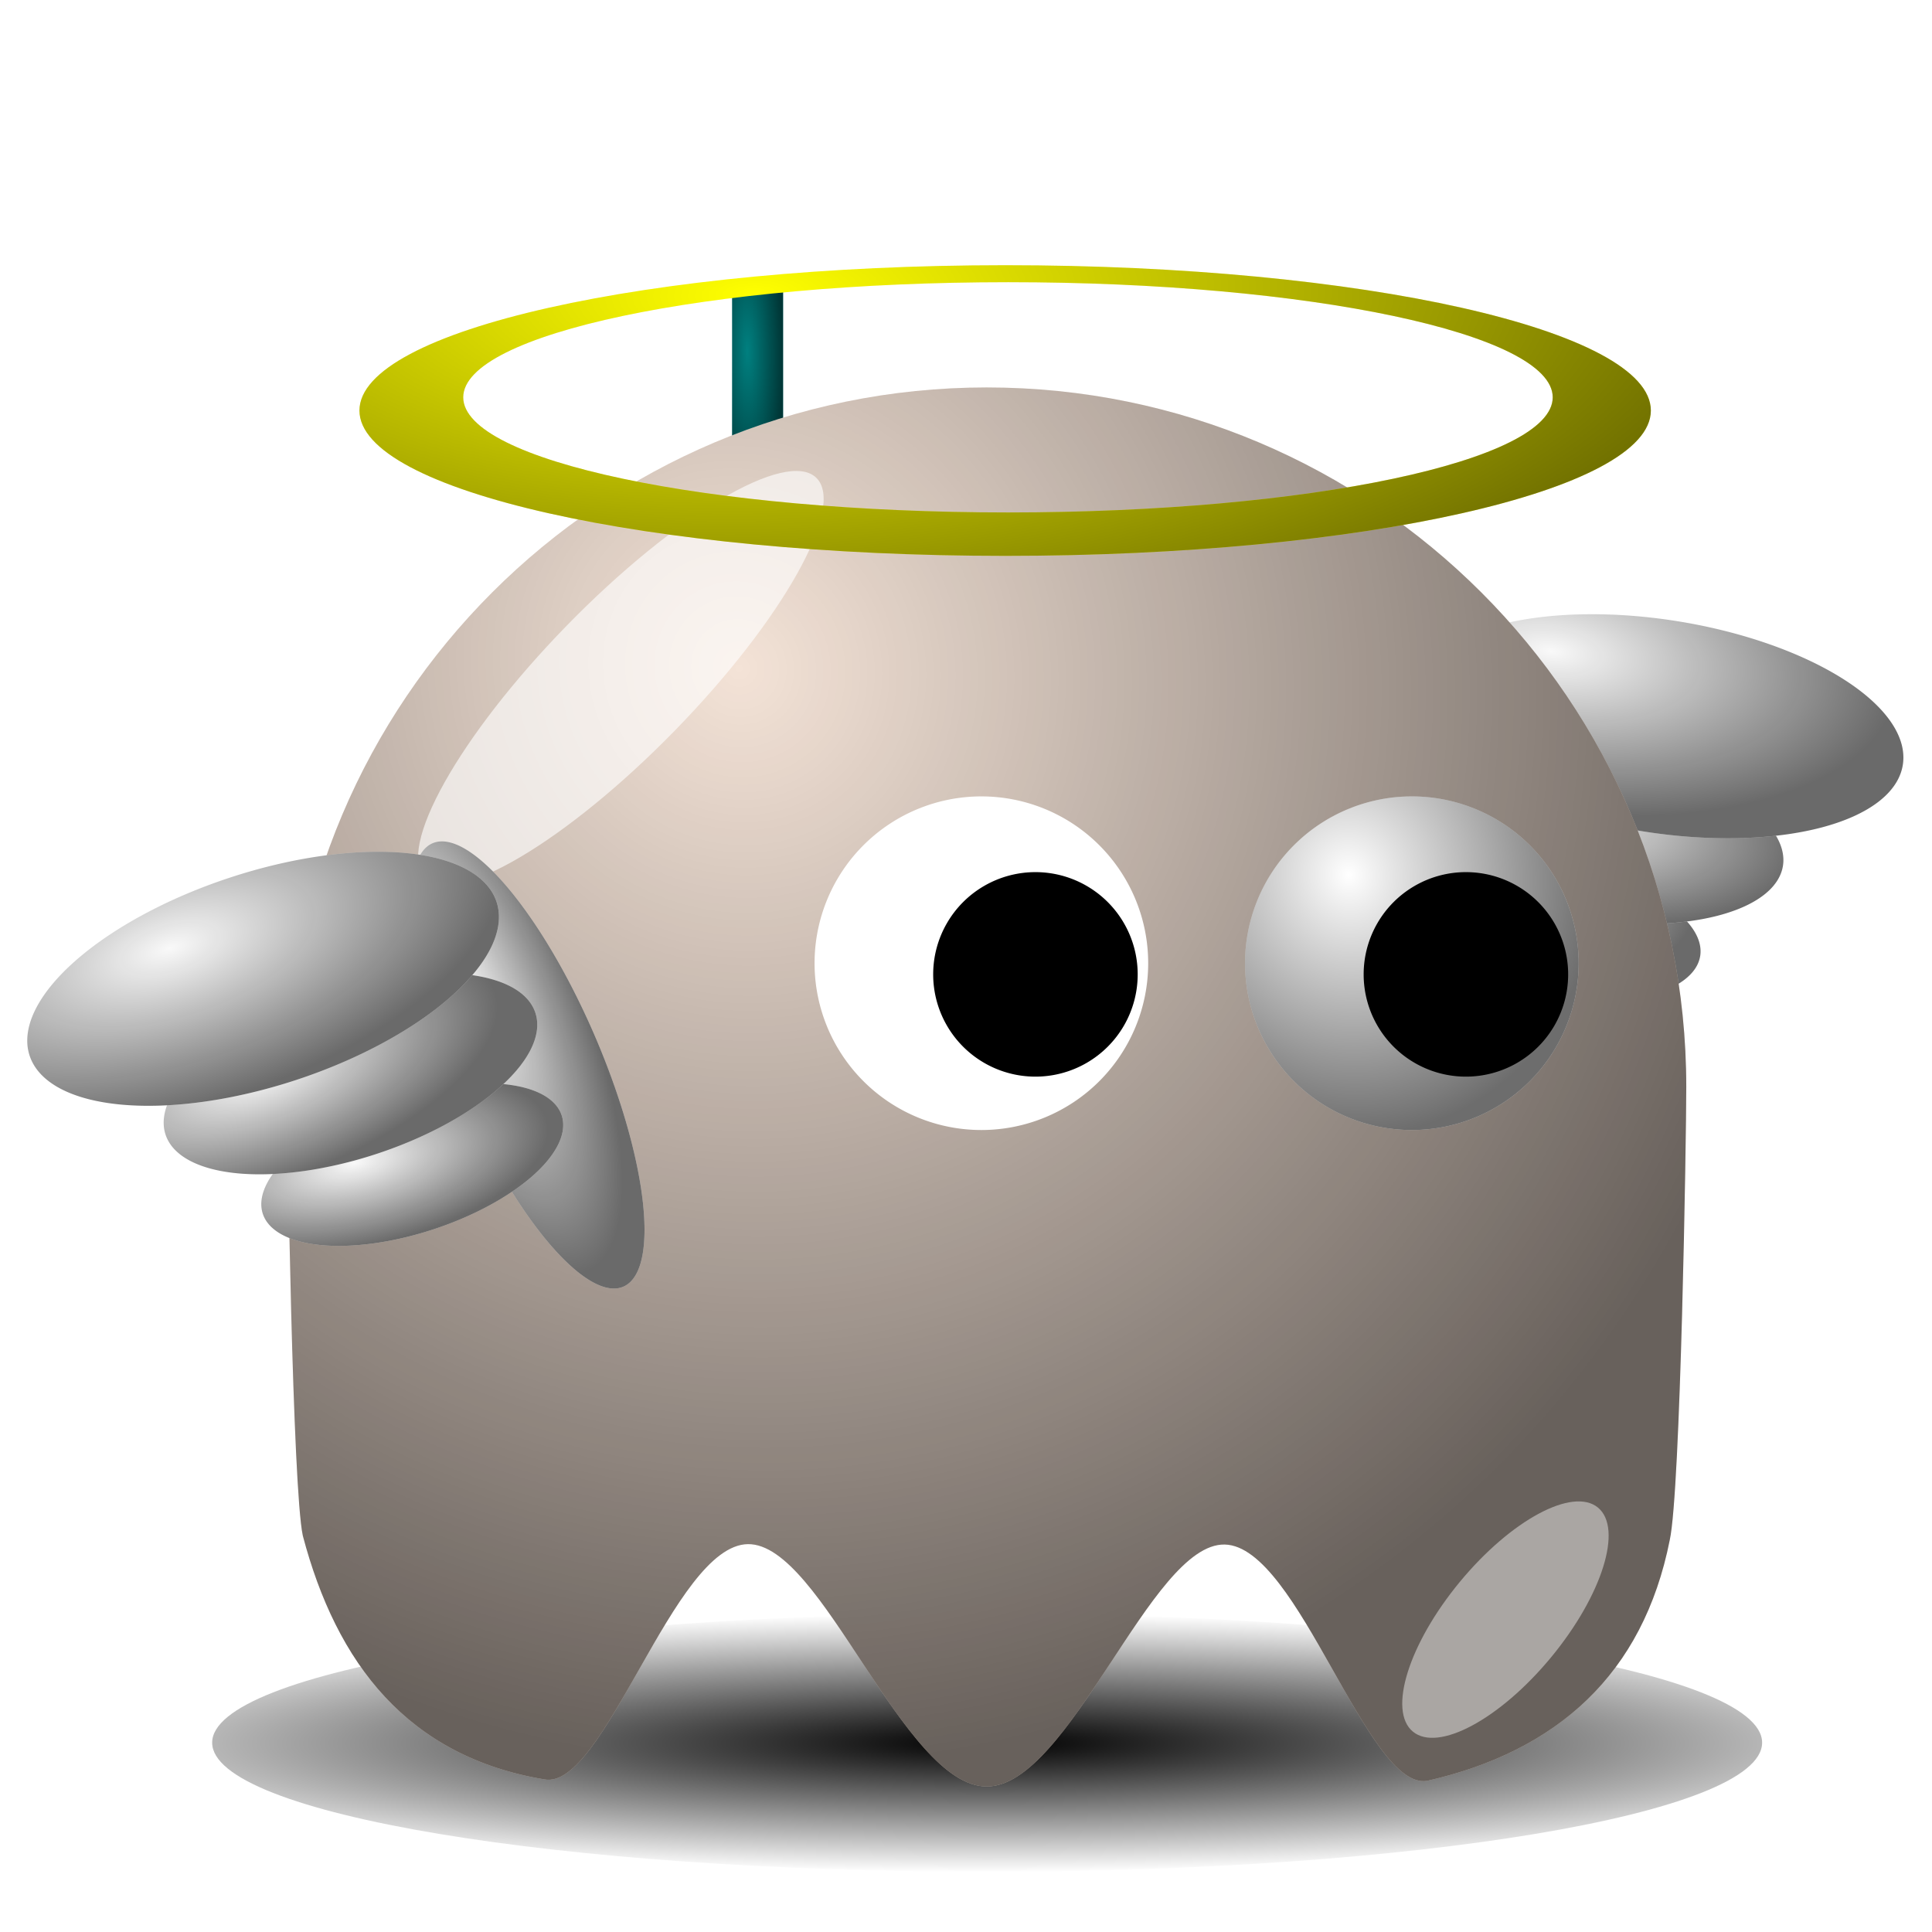 <?xml version="1.0" encoding="UTF-8"?>
<svg viewBox="0 0 128 128" xmlns="http://www.w3.org/2000/svg" xmlns:xlink="http://www.w3.org/1999/xlink">
 <defs>
  <filter id="q" x="-.348" y="-.341" width="1.696" height="1.682">
   <feGaussianBlur stdDeviation="5.465"/>
  </filter>
  <filter id="p" x="-.52" y="-.453" width="2.039" height="1.907">
   <feGaussianBlur stdDeviation="4.151"/>
  </filter>
  <filter id="o" x="-.07" y="-.34" width="1.14" height="1.68">
   <feGaussianBlur stdDeviation="3.968"/>
  </filter>
  <linearGradient id="a">
   <stop stop-opacity="0" offset="0"/>
   <stop stop-opacity=".572" offset="1"/>
  </linearGradient>
  <radialGradient id="n" cx="210.89" cy="506.35" r="68" gradientTransform="matrix(1.403 1.6439e-6 -1.4521e-7 .206 -89.845 403.11)" gradientUnits="userSpaceOnUse">
   <stop offset="0"/>
   <stop stop-opacity="0" offset="1"/>
  </radialGradient>
  <radialGradient id="m" cx="216.99" cy="497.96" r="65" gradientTransform="matrix(.716 1.413 -1.354 .686 735.84 -155.77)" gradientUnits="userSpaceOnUse" xlink:href="#a"/>
  <radialGradient id="b" cx="233.5" cy="409.86" r="15.5" gradientTransform="matrix(.387 1.516 -1.423 .363 726.51 -93.107)" gradientUnits="userSpaceOnUse" xlink:href="#a"/>
  <radialGradient id="l" cx="186.83" cy="380.03" r="2.367" gradientTransform="matrix(1.378 -.017 .074 5.94 -98.818 -1876.2)" gradientUnits="userSpaceOnUse" xlink:href="#a"/>
  <radialGradient id="k" cx="442.89" cy="-12.793" r="42.766" gradientTransform="matrix(1.564 -.025 .009 .585 -249.7 31.41)" gradientUnits="userSpaceOnUse" xlink:href="#a"/>
  <radialGradient id="j" cx="415.03" cy="60.533" r="5.062" gradientTransform="matrix(1.212 .133 -.316 2.869 -68.891 -166.14)" gradientUnits="userSpaceOnUse" xlink:href="#a"/>
  <radialGradient id="i" cx="414.81" cy="60.831" r="5.062" gradientTransform="matrix(1.266 -.03 .071 2.946 -114.67 -102.93)" gradientUnits="userSpaceOnUse" xlink:href="#a"/>
  <radialGradient id="h" cx="413.84" cy="60.363" r="5.062" gradientTransform="matrix(1.504 .039 -.085 3.241 -203.61 -149.32)" gradientUnits="userSpaceOnUse" xlink:href="#a"/>
  <radialGradient id="g" cx="432.2" cy="61.364" r="3" gradientTransform="matrix(1.461 .488 -.143 5.25 -190.45 -474.97)" gradientUnits="userSpaceOnUse" xlink:href="#a"/>
  <radialGradient id="f" cx="432.67" cy="60.772" r="3" gradientTransform="matrix(1.461 .488 -.143 5.25 -190.45 -474.97)" gradientUnits="userSpaceOnUse" xlink:href="#a"/>
  <radialGradient id="e" cx="414.42" cy="57.798" r="5.062" gradientTransform="matrix(1.212 .133 -.316 2.869 -68.891 -166.14)" gradientUnits="userSpaceOnUse" xlink:href="#a"/>
  <radialGradient id="d" cx="415.38" cy="58.218" r="5.062" gradientTransform="matrix(1.266 -.03 .071 2.946 -114.67 -102.93)" gradientUnits="userSpaceOnUse" xlink:href="#a"/>
  <radialGradient id="c" cx="413.71" cy="57.452" r="5.062" gradientTransform="matrix(1.504 .039 -.085 3.241 -203.61 -149.32)" gradientUnits="userSpaceOnUse" xlink:href="#a"/>
 </defs>
 <g transform="matrix(.713 0 0 .713 -83.642 -246.24)">
  <path transform="matrix(-2.34 .077 -.386 1.728 1287 283.03)" d="m436.5 62.375a3 12.625 0 1 1 -6 0 3 12.625 0 1 1 6 0z" fill="#f9f9f9"/>
  <path transform="matrix(-2.34 .077 -.386 1.728 1287 283.03)" d="m436.5 62.375a3 12.625 0 1 1 -6 0 3 12.625 0 1 1 6 0z" fill="url(#f)"/>
  <path transform="matrix(-.196 1.235 1.235 .196 270 -93.906)" d="m421.5 58.688a5.062 11.688 0 1 1 -10.125 0 5.062 11.688 0 1 1 10.125 0z" fill="#f9f9f9"/>
  <path transform="matrix(-.196 1.235 1.235 .196 270 -93.906)" d="m421.5 58.688a5.062 11.688 0 1 1 -10.125 0 5.062 11.688 0 1 1 10.125 0z" fill="url(#e)"/>
  <path transform="matrix(-.243 1.529 1.529 .243 276.57 -228.02)" d="m421.5 58.688a5.062 11.688 0 1 1 -10.125 0 5.062 11.688 0 1 1 10.125 0z" fill="#f9f9f9"/>
  <path transform="matrix(-.243 1.529 1.529 .243 276.57 -228.02)" d="m421.5 58.688a5.062 11.688 0 1 1 -10.125 0 5.062 11.688 0 1 1 10.125 0z" fill="url(#d)"/>
  <path transform="matrix(-.307 1.93 1.93 .307 286.14 -408.9)" d="m421.5 58.688a5.062 11.688 0 1 1 -10.125 0 5.062 11.688 0 1 1 10.125 0z" fill="#f9f9f9"/>
  <path transform="matrix(-.307 1.93 1.93 .307 286.14 -408.9)" d="m421.5 58.688a5.062 11.688 0 1 1 -10.125 0 5.062 11.688 0 1 1 10.125 0z" fill="url(#c)"/>
  <path d="m185.34 371.35h4.734v18.762h-4.734z" fill="#008080"/>
  <path d="m185.34 371.35h4.734v18.762h-4.734z" fill="url(#l)"/>
  <path transform="matrix(1.059 0 0 .857 -9.118 72.48)" d="m274 507.36c0 7.728-30.464 14-68 14s-68-6.272-68-14 30.464-14 68-14 68 6.272 68 14z" fill="url(#n)" filter="url(#o)"/>
  <path transform="translate(-31,-85)" d="m305 531.36c0 4.843-0.531 37.563-1.536 42.104-2.474 12.459-10.483 19.633-22.511 22.363-5.59 1.043-11.949-21.824-18.85-21.951s-14.344 22.484-22.103 22.484c-7.796 0-15.272-22.625-22.2-22.52s-13.308 22.94-18.91 21.858c-12.684-2.105-19.316-10.781-22.443-22.645-0.948-4.415-1.447-36.997-1.447-41.694 0-35.88 29.12-65 65-65s65 29.12 65 65z" fill="#f4e3d7"/>
  <path transform="translate(-31,-85)" d="m305 531.36c0 4.843-0.531 37.563-1.536 42.104-2.474 12.459-10.483 19.633-22.511 22.363-5.59 1.043-11.949-21.824-18.85-21.951s-14.344 22.484-22.103 22.484c-7.796 0-15.272-22.625-22.2-22.52s-13.308 22.94-18.91 21.858c-12.684-2.105-19.316-10.781-22.443-22.645-0.948-4.415-1.447-36.997-1.447-41.694 0-35.88 29.12-65 65-65s65 29.12 65 65z" fill="url(#m)"/>
  <path transform="translate(9,17)" d="m255 417.86a15.5 15.5 0 1 1 -31 0 15.5 15.5 0 1 1 31 0z" fill="#fff"/>
  <path transform="translate(9,17)" d="m255 417.86a15.5 15.5 0 1 1 -31 0 15.5 15.5 0 1 1 31 0z" fill="url(#b)"/>
  <path transform="matrix(.613 0 0 .613 106.71 179.75)" d="m255 417.86a15.5 15.5 0 1 1 -31 0 15.5 15.5 0 1 1 31 0z"/>
  <path transform="translate(-31,17)" d="m255 417.86a15.5 15.5 0 1 1 -31 0 15.5 15.5 0 1 1 31 0z" fill="#fff"/>
  <path transform="translate(-31,17)" d="m255 417.86a15.5 15.5 0 1 1 -31 0 15.5 15.5 0 1 1 31 0z" fill="url(#b)"/>
  <path transform="matrix(.613 0 0 .613 66.71 179.75)" d="m255 417.86a15.5 15.5 0 1 1 -31 0 15.5 15.5 0 1 1 31 0z"/>
  <path d="m180.01 413.25c-10.026 10.27-20.406 16.414-23.171 13.715s3.128-13.225 13.153-23.494 20.406-16.414 23.171-13.715-3.128 13.225-13.153 23.494z" fill="#fff" fill-opacity=".627" filter="url(#q)"/>
  <path transform="matrix(.771 .637 -.637 .771 379.12 -54.471)" d="m262 501.86c0 7.452-2.464 13.5-5.5 13.5s-5.5-6.048-5.5-13.5 2.464-13.5 5.5-13.5 5.5 6.048 5.5 13.5z" fill="#fff" fill-opacity=".434" filter="url(#p)"/>
  <path transform="matrix(1.403 0 0 1.403 -433.99 354.7)" d="m459.53 10.906c-23.605 0-42.781 4.309-42.781 9.625s19.177 9.625 42.781 9.625 42.75-4.309 42.75-9.625-19.145-9.625-42.75-9.625zm0.188 1.125c19.914 0 36.062 3.413 36.062 7.625s-16.148 7.625-36.062 7.625-36.094-3.413-36.094-7.625 16.18-7.625 36.094-7.625z" fill="#ff0"/>
  <path transform="matrix(1.403 0 0 1.403 -433.99 354.7)" d="m459.53 10.906c-23.605 0-42.781 4.309-42.781 9.625s19.177 9.625 42.781 9.625 42.75-4.309 42.75-9.625-19.145-9.625-42.75-9.625zm0.188 1.125c19.914 0 36.062 3.413 36.062 7.625s-16.148 7.625-36.062 7.625-36.094-3.413-36.094-7.625 16.18-7.625 36.094-7.625z" fill="url(#k)"/>
  <path transform="matrix(2.322 -.297 .657 1.644 -881.2 470.52)" d="m436.5 62.375a3 12.625 0 1 1 -6 0 3 12.625 0 1 1 6 0z" fill="#f9f9f9"/>
  <path transform="matrix(2.322 -.297 .657 1.644 -881.2 470.52)" d="m436.5 62.375a3 12.625 0 1 1 -6 0 3 12.625 0 1 1 6 0z" fill="url(#g)"/>
  <path transform="matrix(.391 1.188 -1.188 .391 62.511 -64.102)" d="m421.5 58.688a5.062 11.688 0 1 1 -10.125 0 5.062 11.688 0 1 1 10.125 0z" fill="#f9f9f9"/>
  <path transform="matrix(.391 1.188 -1.188 .391 62.511 -64.102)" d="m421.5 58.688a5.062 11.688 0 1 1 -10.125 0 5.062 11.688 0 1 1 10.125 0z" fill="url(#j)"/>
  <path transform="matrix(.484 1.47 -1.47 .484 34.592 -195.44)" d="m421.5 58.688a5.062 11.688 0 1 1 -10.125 0 5.062 11.688 0 1 1 10.125 0z" fill="#f9f9f9"/>
  <path transform="matrix(.484 1.47 -1.47 .484 34.592 -195.44)" d="m421.5 58.688a5.062 11.688 0 1 1 -10.125 0 5.062 11.688 0 1 1 10.125 0z" fill="url(#i)"/>
  <path transform="matrix(.611 1.856 -1.856 .611 -3.761 -372.46)" d="m421.5 58.688a5.062 11.688 0 1 1 -10.125 0 5.062 11.688 0 1 1 10.125 0z" fill="#f9f9f9"/>
  <path transform="matrix(.611 1.856 -1.856 .611 -3.761 -372.46)" d="m421.5 58.688a5.062 11.688 0 1 1 -10.125 0 5.062 11.688 0 1 1 10.125 0z" fill="url(#h)"/>
 </g>
</svg>
